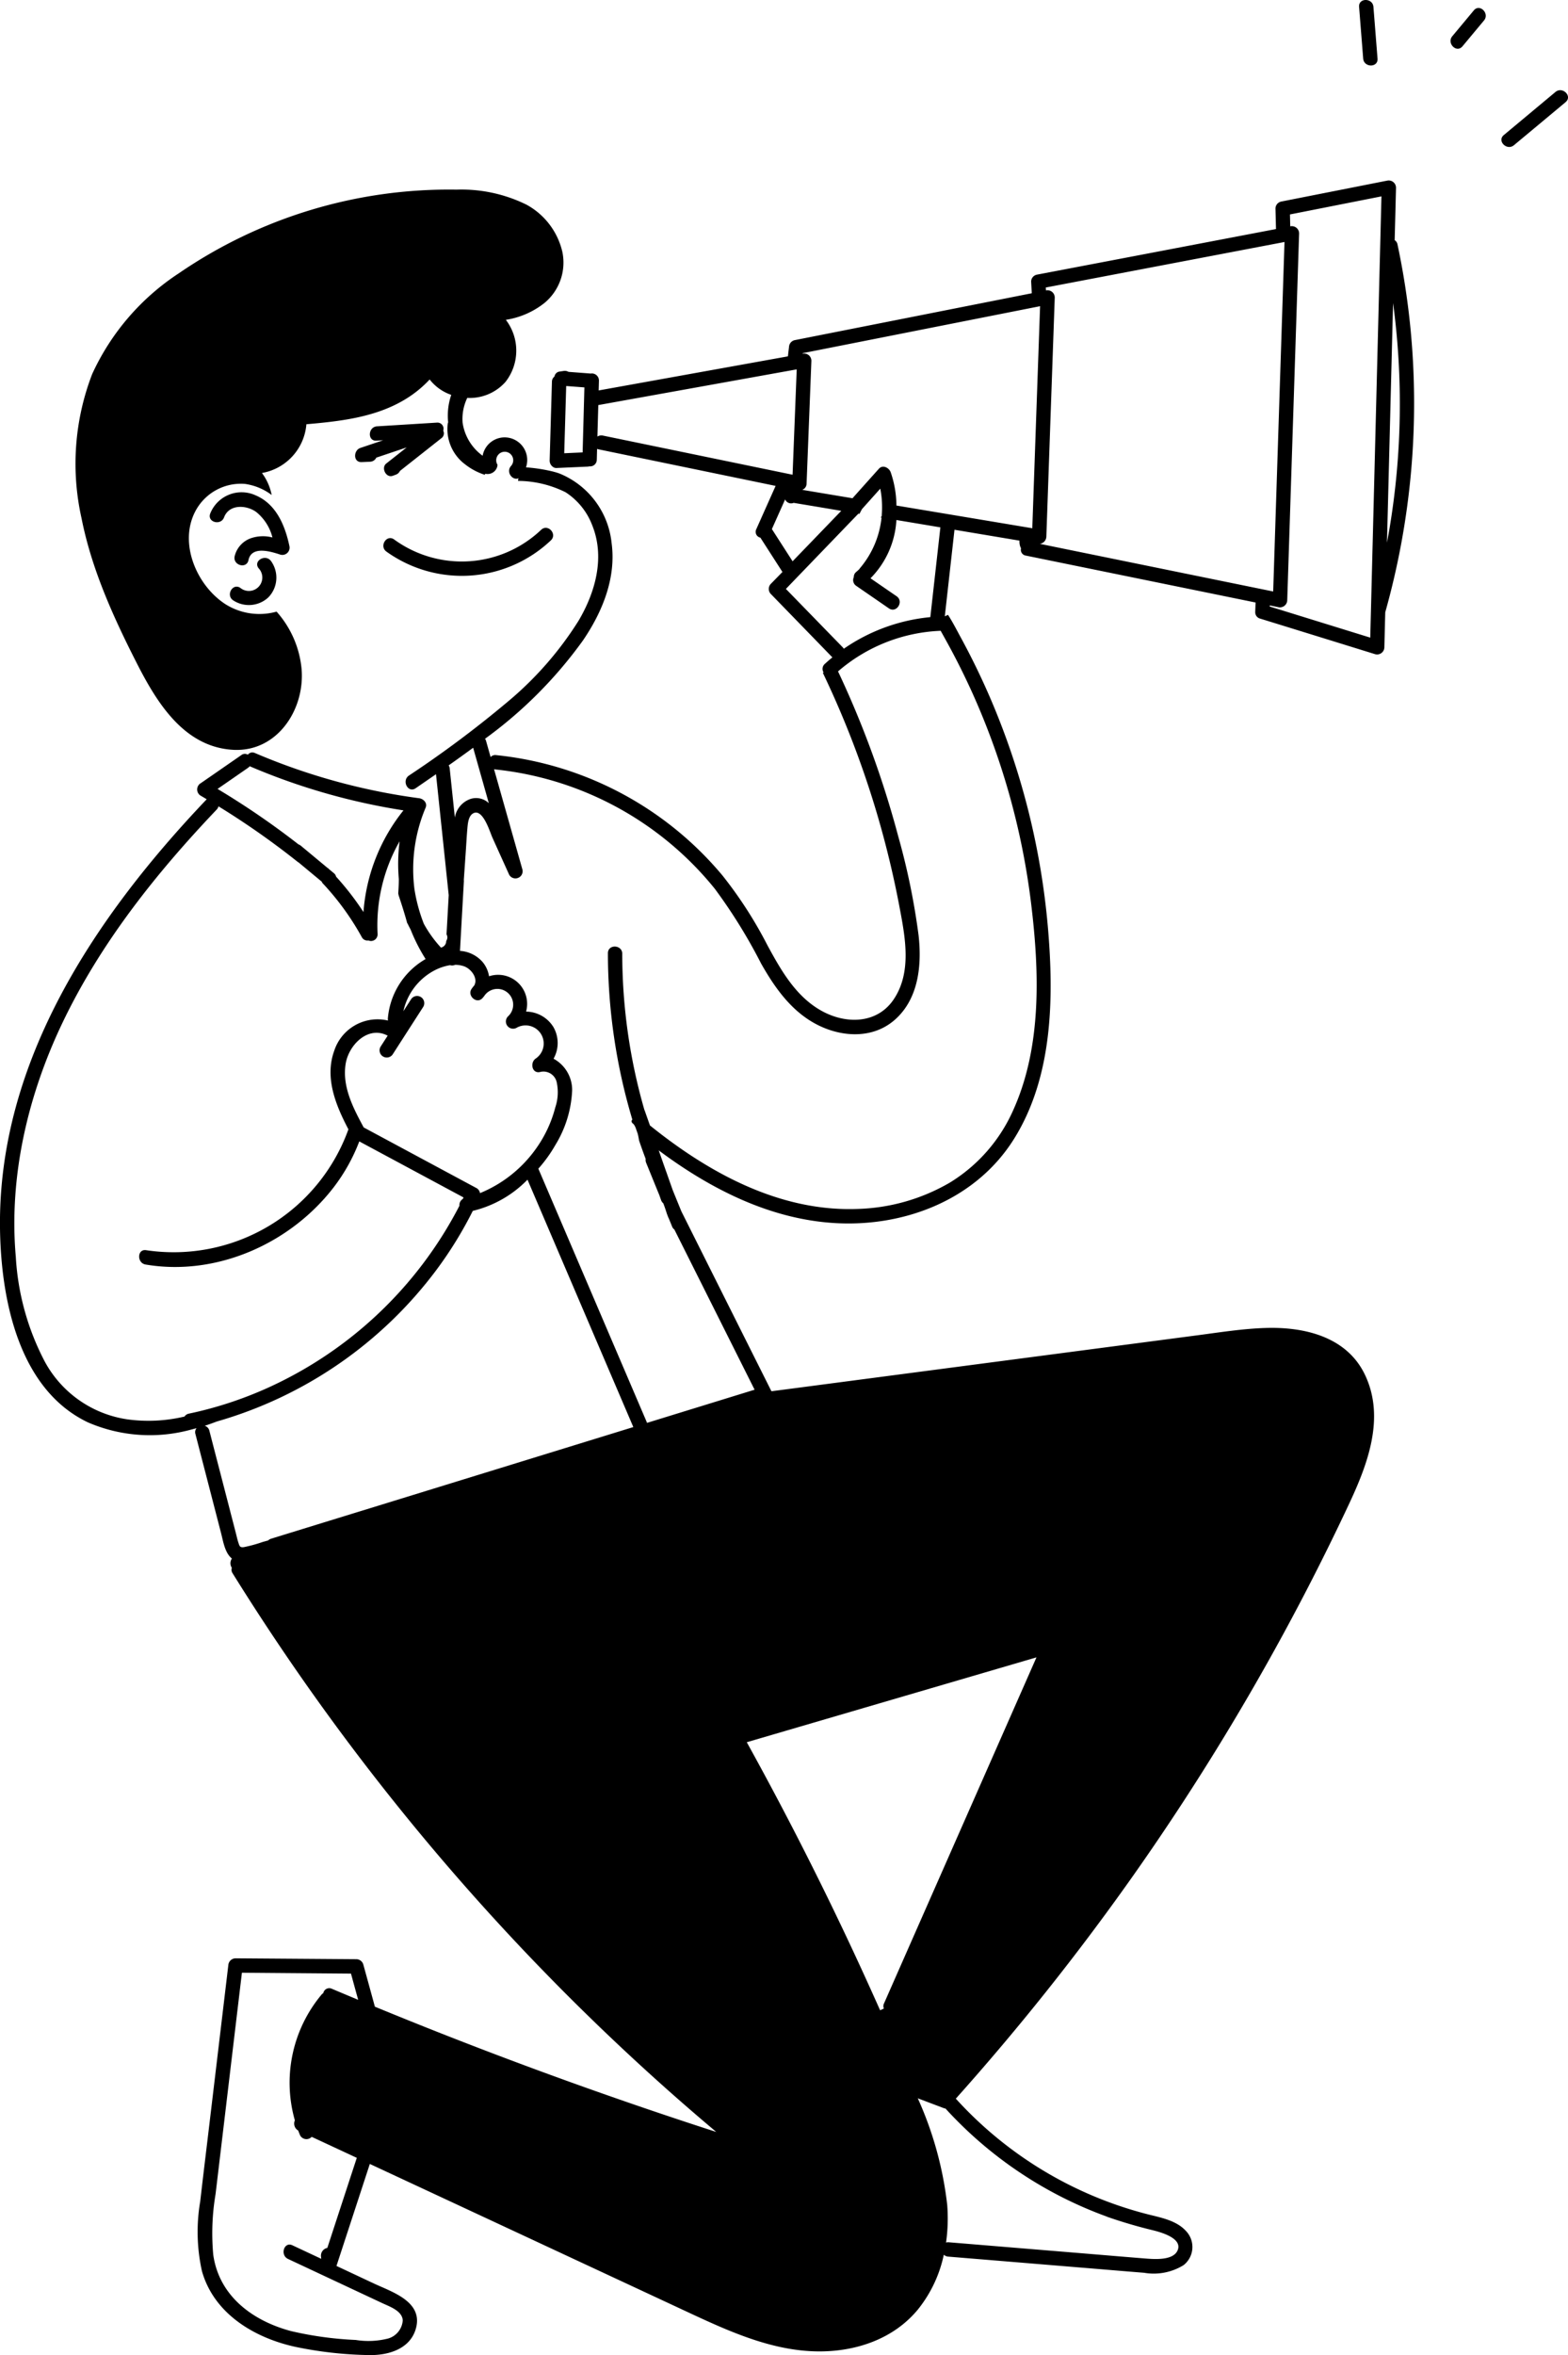 <svg id="Group_9055" data-name="Group 9055" xmlns="http://www.w3.org/2000/svg" xmlns:xlink="http://www.w3.org/1999/xlink" width="177.187" height="266" viewBox="0 0 177.187 266">
  <defs>
    <clipPath id="clip-path">
      <rect id="Rectangle_5338" data-name="Rectangle 5338" width="177.187" height="266" fill="none"/>
    </clipPath>
  </defs>
  <g id="Group_9055-2" data-name="Group 9055" clip-path="url(#clip-path)">
    <path id="Path_2525" data-name="Path 2525" d="M24.351,170.729q.313,1.211.627,2.422c.243.936.431,2.255,1.229,2.884a.926.926,0,0,0-.008,1.047.7.7,0,0,0,.086.619A267.039,267.039,0,0,0,46.252,205.62,265.549,265.549,0,0,0,69.7,230.791q5.474,5.165,11.24,10.009Q64.173,235.385,47.8,228.857q-2.721-1.087-5.438-2.205-.647-2.368-1.3-4.737a.831.831,0,0,0-.757-.626l-13.662-.1a.831.831,0,0,0-.843.777q-1.06,8.917-2.124,17.831c-.35,2.946-.712,5.89-1.049,8.836a20.4,20.4,0,0,0,.195,7.893c1.367,4.831,5.956,7.555,10.608,8.558a43.927,43.927,0,0,0,8.263.918c2.213.045,4.745-.7,5.337-3.126.715-2.939-2.743-4.006-4.781-4.959q-2.113-.992-4.227-1.983l3.769-11.52q10.912,5.08,21.823,10.165,7.431,3.461,14.866,6.926c4.374,2.026,8.973,4.014,13.877,4.081,4.277.058,8.586-1.36,11.368-4.732a14.708,14.708,0,0,0,2.928-6.19.789.789,0,0,0,.5.217q7.378.608,14.753,1.218c2.459.2,4.919.412,7.378.608a6.419,6.419,0,0,0,4.463-.864,2.607,2.607,0,0,0,.334-3.787c-1.112-1.279-2.934-1.582-4.484-1.981a44.027,44.027,0,0,1-21.588-13.036,279.6,279.6,0,0,0,19.83-24.889,277.553,277.553,0,0,0,17.253-27.734q3.883-7.147,7.337-14.513c2.121-4.518,4.136-9.81,1.795-14.662-2.072-4.291-6.875-5.394-11.251-5.248-2.558.084-5.1.489-7.632.822l-8.957,1.177L90.233,156.74l-3.059.4Q82.084,146.983,77,136.828q-.491-1.2-.979-2.4-.338-.953-.673-1.908a.006.006,0,0,1,.005,0c-.011-.021-.018-.044-.029-.068-.3-.838-.592-1.68-.887-2.519,5.906,4.41,12.738,7.866,20.185,8.226,7.8.376,15.732-2.746,19.972-9.534,4.366-6.992,4.508-15.868,3.826-23.822a83.953,83.953,0,0,0-6.459-25.816q-1.52-3.545-3.367-6.94c-.457-.837-.918-1.752-1.466-2.6-.121.055-.242.11-.363.164l1.094-9.776,7.346,1.229a1.58,1.58,0,0,0,.174.869.658.658,0,0,0,.541.82l25.963,5.3-.037.958a.458.458,0,0,0,0,.068.741.741,0,0,0,.543.789q6.5,2.006,12.989,4.017a.82.82,0,0,0,1.057-.741q.049-1.987.1-3.97l0-.016a87.162,87.162,0,0,0,2.824-32.344,85.856,85.856,0,0,0-1.438-9.2.737.737,0,0,0-.321-.49q.078-2.947.151-5.9a.821.821,0,0,0-.994-.822l-12,2.369a.816.816,0,0,0-.626.757c.02.782.039,1.564.058,2.344q-13.521,2.58-27.043,5.155a.812.812,0,0,0-.626.757q.037.669.073,1.338-13.4,2.651-26.806,5.3a.826.826,0,0,0-.626.755c-.042.358-.085.715-.126,1.073L67.65,44.1c.01-.368.021-.734.031-1.1a.8.8,0,0,0-.947-.806.4.4,0,0,0-.076-.01L64.242,42a.828.828,0,0,0-.546-.1c-.146.023-.292.042-.438.065a.668.668,0,0,0-.6.563.74.74,0,0,0-.288.588q-.129,4.45-.259,8.9a.87.87,0,0,0,.514.8.708.708,0,0,0,.135.037.563.563,0,0,0,.13.008q1.756-.08,3.508-.157a.9.9,0,0,0,.2-.032.753.753,0,0,0,.841-.747q.017-.612.032-1.226a.792.792,0,0,0,.175.054l20,4.129q-1.092,2.442-2.182,4.886a.671.671,0,0,0,.461.96l2.493,3.875L87.13,65.921a.826.826,0,0,0-.047,1.146q3.478,3.575,6.949,7.153c.011.01.021.02.029.028-.289.237-.572.48-.848.733a.742.742,0,0,0-.143.973L92.985,76a107.282,107.282,0,0,1,6.1,15.852,108.04,108.04,0,0,1,2.552,10.548c.642,3.4,1.428,7.355-.626,10.445-1.858,2.8-5.353,2.858-8.095,1.37-2.955-1.6-4.651-4.6-6.2-7.458a47.538,47.538,0,0,0-5.073-7.868,38.411,38.411,0,0,0-25.589-13.6.7.7,0,0,0-.614.219q-.255-.9-.509-1.808a.9.9,0,0,0-.122-.258A49.168,49.168,0,0,0,65.858,72.363c2.2-3.215,3.79-7.067,3.255-11.026A9.532,9.532,0,0,0,63.264,53.5c-.209-.078-.421-.146-.634-.2l-.128-.036a18.4,18.4,0,0,0-3.064-.477,2.557,2.557,0,0,0-2.156-3.372,2.526,2.526,0,0,0-2.744,2.061,5.607,5.607,0,0,1-2.265-3.754,5.468,5.468,0,0,1,.525-2.771.013.013,0,0,1,0-.008,5.406,5.406,0,0,0,4.324-1.807,5.732,5.732,0,0,0,.039-7.013,9.292,9.292,0,0,0,4.33-1.876,5.917,5.917,0,0,0,2.056-5.8A8.175,8.175,0,0,0,59.5,23.12a16.607,16.607,0,0,0-7.923-1.7A53.94,53.94,0,0,0,20.2,30.874a27.064,27.064,0,0,0-9.785,11.378,28.164,28.164,0,0,0-1.2,16.291c1.13,5.715,3.56,11.083,6.185,16.251,2.26,4.45,5.314,9.537,10.876,9.893a6.984,6.984,0,0,0,1.984-.151h0c3.819-.866,6.13-4.951,5.825-8.913a11.3,11.3,0,0,0-2.831-6.54,7.209,7.209,0,0,1-5.761-.829c-3.255-2.09-5.327-6.882-3.42-10.506a5.81,5.81,0,0,1,5.611-3.09A6.517,6.517,0,0,1,30.7,55.91a6.1,6.1,0,0,0-1.1-2.485,6.094,6.094,0,0,0,5.023-5.507c3.719-.324,7.574-.752,10.862-2.635a12.945,12.945,0,0,0,3.069-2.422c.011.016.024.032.036.05A5.267,5.267,0,0,0,50.992,44.6a7.228,7.228,0,0,0-.349,3.1.941.941,0,0,0-.052.185,4.974,4.974,0,0,0,1.976,4.57,7.063,7.063,0,0,0,2.223,1.175c.014-.04.026-.082.039-.123A1.123,1.123,0,0,0,56.222,52.5a.961.961,0,1,1,1.526.13c-.61.678.164,1.686.835,1.388-.014.1-.031.2-.048.3a12.192,12.192,0,0,1,5.376,1.282,7.7,7.7,0,0,1,3.019,3.748c1.448,3.607.353,7.532-1.543,10.749a38.67,38.67,0,0,1-8.093,9.229A122.544,122.544,0,0,1,46.208,87.6c-.85.585-.1,2.025.761,1.431.762-.525,1.53-1.052,2.3-1.585q.72,6.831,1.436,13.657s0,.008,0,.013q-.124,2.211-.248,4.423a.659.659,0,0,1,.023.639.574.574,0,0,1-.057.11v.014a.749.749,0,0,1-.593.728,13.468,13.468,0,0,1-1.938-2.694,18.543,18.543,0,0,1-1.059-3.911A17.873,17.873,0,0,1,48.1,91.216c.224-.529-.266-1-.739-1.057a70.954,70.954,0,0,1-18.537-5.1A.733.733,0,0,0,28.38,85a.661.661,0,0,0-.373.243.637.637,0,0,0-.736.044L22.7,88.452a.822.822,0,0,0-.055,1.4c.238.138.475.282.712.423C10.832,103.437-.23,119.82,0,138.709c.1,7.882,2.035,18.182,9.938,21.946a17.613,17.613,0,0,0,11.72.8c.185-.045.368-.1.553-.146a.717.717,0,0,0-.128.661q.606,2.345,1.213,4.685M65.837,51.1q-1.038.046-2.078.094.112-3.8.222-7.594l2.057.156q-.1,3.674-.2,7.344m-32.521,188.4a.9.9,0,0,0,.378,1.138c.068.181.141.363.216.545a.815.815,0,0,0,1.266.216c.015-.016.028-.032.042-.047l5.1,2.373q-1.668,5.088-3.33,10.172a.893.893,0,0,0-.717.96c.008.089.018.18.028.271l-3.26-1.527c-.944-.444-1.425,1.107-.493,1.543l7.2,3.375,3.455,1.618c.817.384,2.241.858,2.31,1.939a2.3,2.3,0,0,1-1.634,2.051,9.041,9.041,0,0,1-3.68.168,39.658,39.658,0,0,1-7.3-1c-4.332-1.151-8.137-3.944-8.8-8.623a26.59,26.59,0,0,1,.261-6.85q.474-3.978.948-7.958,1.014-8.524,2.03-17.048l12.326.1q.4,1.479.812,2.96-1.491-.62-2.972-1.247a.687.687,0,0,0-.97.488.852.852,0,0,0-.2.174,15.526,15.526,0,0,0-3.01,14.214M68.138,49.2a.826.826,0,0,0-.629.11q.048-1.775.1-3.557L90.03,41.72l-.467,11.9L68.138,49.2M87.225,59.757l1.495-3.349a.73.73,0,0,0,.669.447.875.875,0,0,0,.3-.058q2.689.447,5.376.9-2.748,2.85-5.5,5.7-1.17-1.819-2.339-3.636m1.581,6.757L97,58.017l.125.021c.018-.039.037-.078.057-.117h0a.216.216,0,0,0,.016-.026q.1-.2.209-.394,1.031-1.153,2.067-2.309a10.986,10.986,0,0,1,.154,3.124c-.039.039-.076.079-.113.122.032,0,.066.01.1.014a10.457,10.457,0,0,1-2.422,5.705.874.874,0,0,0-.092.131c-.112.107-.225.211-.345.311a.719.719,0,0,0-.274.589.779.779,0,0,0,.282.989q1.841,1.267,3.68,2.536c.862.592,1.731-.777.874-1.368l-2.949-2.028a10.159,10.159,0,0,0,2.926-6.582q2.485.413,4.969.83-.567,5.068-1.135,10.139v0a20.6,20.6,0,0,0-9.777,3.57.83.83,0,0,0-.121-.159ZM50.7,86.447q1.391-.977,2.767-1.989.885,3.13,1.772,6.264a2.061,2.061,0,0,0-2.052-.488A2.67,2.67,0,0,0,51.4,92.346q-.292-2.777-.584-5.554a.757.757,0,0,0-.119-.345m.167,22.57a.8.8,0,0,0,.559-.041,3.066,3.066,0,0,1,1.005.162c.8.279,1.619,1.333,1.164,2.169a3.47,3.47,0,0,0-.318.412c-.489.752.59,1.717,1.234,1.031a2.72,2.72,0,0,0,.268-.335,1.783,1.783,0,1,1,2.634,2.38.815.815,0,0,0,.932,1.312,2.047,2.047,0,0,1,2.189,3.458c-.686.478-.4,1.788.564,1.5a1.533,1.533,0,0,1,1.822,1.211,5.363,5.363,0,0,1-.167,2.8,14.065,14.065,0,0,1-2.106,4.557,14.481,14.481,0,0,1-6.4,5.128.819.819,0,0,0-.366-.55q-6.391-3.434-12.778-6.867c-1.192-2.2-2.458-4.622-2.038-7.2.345-2.111,2.518-4.34,4.745-3.168l-.807,1.253a.812.812,0,0,0,1.368.872q1.726-2.687,3.46-5.378a.811.811,0,0,0-1.367-.872l-.877,1.362a6.867,6.867,0,0,1,3.354-4.52,5.822,5.822,0,0,1,1.929-.679m-22.83-22.3a.926.926,0,0,0,.188-.174.773.773,0,0,0,.11.057A72.41,72.41,0,0,0,45.593,91.53a20.778,20.778,0,0,0-4.521,11.485,31.512,31.512,0,0,0-3.094-4,.715.715,0,0,0-.259-.4l-.542-.449-.117-.121-.007.018L34,95.527a.874.874,0,0,0-.266-.152,90.7,90.7,0,0,0-9.151-6.267q1.726-1.194,3.455-2.39m-6.694,72.952a.744.744,0,0,0-.493.327,17.614,17.614,0,0,1-6.405.324,12.7,12.7,0,0,1-9.369-6.5,28.955,28.955,0,0,1-3.291-11.862c-.8-9.064,1.362-18.25,5.261-26.411,4.3-9.011,10.578-16.9,17.431-24.1a.826.826,0,0,0,.211-.374,90.45,90.45,0,0,1,9.008,6.32l.005-.016L36.4,99.618l-.024.053a30.216,30.216,0,0,1,4.5,6.162.714.714,0,0,0,.756.39.745.745,0,0,0,1.036-.735,19.161,19.161,0,0,1,2.487-10.463,20.159,20.159,0,0,0-.088,4.264c0,.532-.028,1.065-.064,1.6l.006.048.04.2c.35,1.05.686,2.1.977,3.173.005-.009.01-.018.016-.027.115.247.239.489.367.729a19.694,19.694,0,0,0,1.686,3.311,8.556,8.556,0,0,0-4.267,6.712.7.7,0,0,0,.02.235,5.147,5.147,0,0,0-6.071,3.388c-1.12,3.066.162,6.167,1.594,8.9a20.987,20.987,0,0,1-22.849,13.65c-1.026-.172-1.081,1.448-.065,1.619,8.01,1.357,16.377-2.367,21.267-8.745A20.522,20.522,0,0,0,40.6,128.92q5.89,3.164,11.78,6.329c-.029.06-.058.12-.089.178a.788.788,0,0,0-.371.754,45.462,45.462,0,0,1-21.866,20.664,43.431,43.431,0,0,1-8.716,2.826m38.27-26.43,11.959,27.944L42.7,170.079q-6.031,1.855-12.06,3.714a.855.855,0,0,0-.342.2c-.208.058-.417.115-.624.172a15.7,15.7,0,0,1-2.121.582c-.468.06-.489-.136-.619-.522-.123-.37-.2-.759-.3-1.133q-.279-1.084-.563-2.172c-.024-.092-.047-.183-.07-.276l-1.128-4.36q-.608-2.339-1.211-4.677a.755.755,0,0,0-.532-.566c.462-.146.916-.31,1.365-.483A47.2,47.2,0,0,0,49.343,143.4a44.731,44.731,0,0,0,4.084-6.634,12.807,12.807,0,0,0,6.181-3.523m65.46,117.125a54.586,54.586,0,0,0,5.259,1.547c.874.222,3.349.9,2.738,2.273-.522,1.177-2.711.979-3.718.9-2.245-.18-4.491-.37-6.736-.556l-15.395-1.27a.8.8,0,0,0-.311.031,19.439,19.439,0,0,0,.131-4.261A40.27,40.27,0,0,0,103.711,237l2.928,1.107a.862.862,0,0,0,.206.052,45.881,45.881,0,0,0,18.224,12.2M117.122,187.2q-6.663,15.119-13.328,30.237-1.95,4.424-3.9,8.852a.67.67,0,0,0-.013.575l-.428.191q-1.52-3.414-3.1-6.8-5.581-11.935-11.966-23.473l32.737-9.586M109.6,77.655a82.015,82.015,0,0,1,6.924,24.451c.924,7.606,1.211,16.051-1.991,23.2a18.267,18.267,0,0,1-7.169,8.25,21.933,21.933,0,0,1-10.449,2.991c-8.79.331-16.8-4.059-23.47-9.43-.195-.553-.391-1.106-.584-1.659a.981.981,0,0,0-.045-.1,63.7,63.7,0,0,1-2.5-17.629c0-1.041-1.619-1.11-1.621-.065a65.6,65.6,0,0,0,2.759,18.788,1.05,1.05,0,0,0-.1.177c.024.066.048.135.071.2a.81.81,0,0,1,.263.271c.045.079.086.159.125.24.084.238.167.477.251.715.063.25.11.5.151.761.238.7.485,1.393.746,2.08a.856.856,0,0,0,.058.446q.727,1.787,1.454,3.57s.006.01.011.013c.071.206.144.41.217.616a.828.828,0,0,0,.251.37c.151.389.285.783.407,1.182.054.13.1.263.152.4.018.034.036.07.052.1.13.314.258.629.386.943a.728.728,0,0,0,.256.337q4.533,9.046,9.066,18.092l-12.162,3.748a.784.784,0,0,0-.05-.149L60.834,132a15.647,15.647,0,0,0,1.924-2.675,12.849,12.849,0,0,0,1.894-6.146,4.011,4.011,0,0,0-2.1-3.6,3.616,3.616,0,0,0-.01-3.565,3.672,3.672,0,0,0-3.095-1.754,3.279,3.279,0,0,0-4.186-3.991,3.29,3.29,0,0,0-.738-1.624,3.713,3.713,0,0,0-2.545-1.245q.219-3.925.441-7.85a.8.8,0,0,0-.007-.169q.114-1.627.225-3.254c.058-.841.1-1.683.175-2.524.05-.563.107-1.5.725-1.769,1.057-.457,1.825,2.148,2.1,2.758q.953,2.113,1.908,4.225a.814.814,0,0,0,1.5-.564q-1.607-5.688-3.218-11.374a.756.756,0,0,0,.162.031,36.8,36.8,0,0,1,24.775,13.462A60.039,60.039,0,0,1,86,108.819c1.608,2.845,3.562,5.59,6.587,7.039,2.754,1.32,6.133,1.438,8.534-.679,2.7-2.38,3.057-6.195,2.678-9.55a78.592,78.592,0,0,0-2.3-11.178,109.683,109.683,0,0,0-6.8-18.618,18.859,18.859,0,0,1,11.6-4.585c.151.272.3.543.446.806q1.534,2.743,2.853,5.6m-8.3-20.549a11.818,11.818,0,0,0-.643-3.751c-.177-.512-.89-.911-1.339-.41q-1.493,1.666-2.983,3.332l-5.679-.949a.753.753,0,0,0,.491-.7q.27-6.928.543-13.855a.818.818,0,0,0-.987-.822c0-.021,0-.041.006-.06l26.824-5.306q-.44,12.541-.88,25.081-7.677-1.284-15.353-2.565m16.223,4.324a.849.849,0,0,0,.717-.783q.474-13.508.95-27.017a.822.822,0,0,0-.994-.822c0-.11-.01-.219-.018-.328q13.487-2.57,26.975-5.141-.642,19.739-1.279,39.474L117.524,61.43m37.581.2q-.131,5.192-.264,10.389l-11.357-3.513,0-.126.918.188a.826.826,0,0,0,1.057-.741l1.342-41.442a.821.821,0,0,0-.994-.822H145.8l-.032-1.342,10.338-2.041q-.5,19.724-1,39.45M157,59.8c-.086.5-.175.994-.269,1.492q.345-13.53.689-27.058A85.444,85.444,0,0,1,157,59.8M50.084,48.64a.671.671,0,0,1-.212.859L45.2,53.188a.832.832,0,0,1-.481.43c-.112.042-.225.083-.337.123-.762.274-1.347-.9-.734-1.386l2.305-1.819L42.523,51.69a.811.811,0,0,1-.712.462l-.937.042c-.987.044-.947-1.331-.153-1.6l2.576-.867c-.251.014-.506.031-.757.047-1.041.065-.966-1.556.065-1.621q3.378-.209,6.759-.418a.688.688,0,0,1,.72.906M154.042,6.617q-.231-2.92-.462-5.839c-.083-1.042,1.54-1.033,1.621,0q.231,2.92.462,5.839c.083,1.042-1.539,1.033-1.621,0m13.65-4.3-2.432,2.918c-.669.8-1.81-.35-1.146-1.146l2.432-2.918c.669-.8,1.81.35,1.146,1.146m9.224,9.221L171.081,16.4c-.8.664-1.949-.478-1.146-1.146l5.835-4.866c.8-.664,1.948.477,1.146,1.146M31.7,62.652c-1.065-.349-3.278-1.058-3.623.618-.21,1.023-1.773.587-1.563-.431a2.862,2.862,0,0,1,1.945-2.082,4.242,4.242,0,0,1,2.326-.052,5.364,5.364,0,0,0-1.838-2.88c-1.1-.8-3.056-.908-3.629.612-.365.969-1.932.546-1.563-.431a3.811,3.811,0,0,1,5.135-2.056c2.318.981,3.319,3.4,3.808,5.7a.819.819,0,0,1-1,1m-1.375,4.823a3.223,3.223,0,0,1-3.979.33c-.859-.583-.047-1.987.818-1.4a1.517,1.517,0,0,0,2.055-2.225c-.629-.834.779-1.641,1.4-.818a3.2,3.2,0,0,1-.293,4.113M61.15,59.841c.757-.72,1.856.473,1.1,1.192A14.63,14.63,0,0,1,43.664,62.3c-.843-.609.026-1.981.874-1.367A13.007,13.007,0,0,0,61.15,59.841" transform="translate(0 0)"/>
  </g>
</svg>
